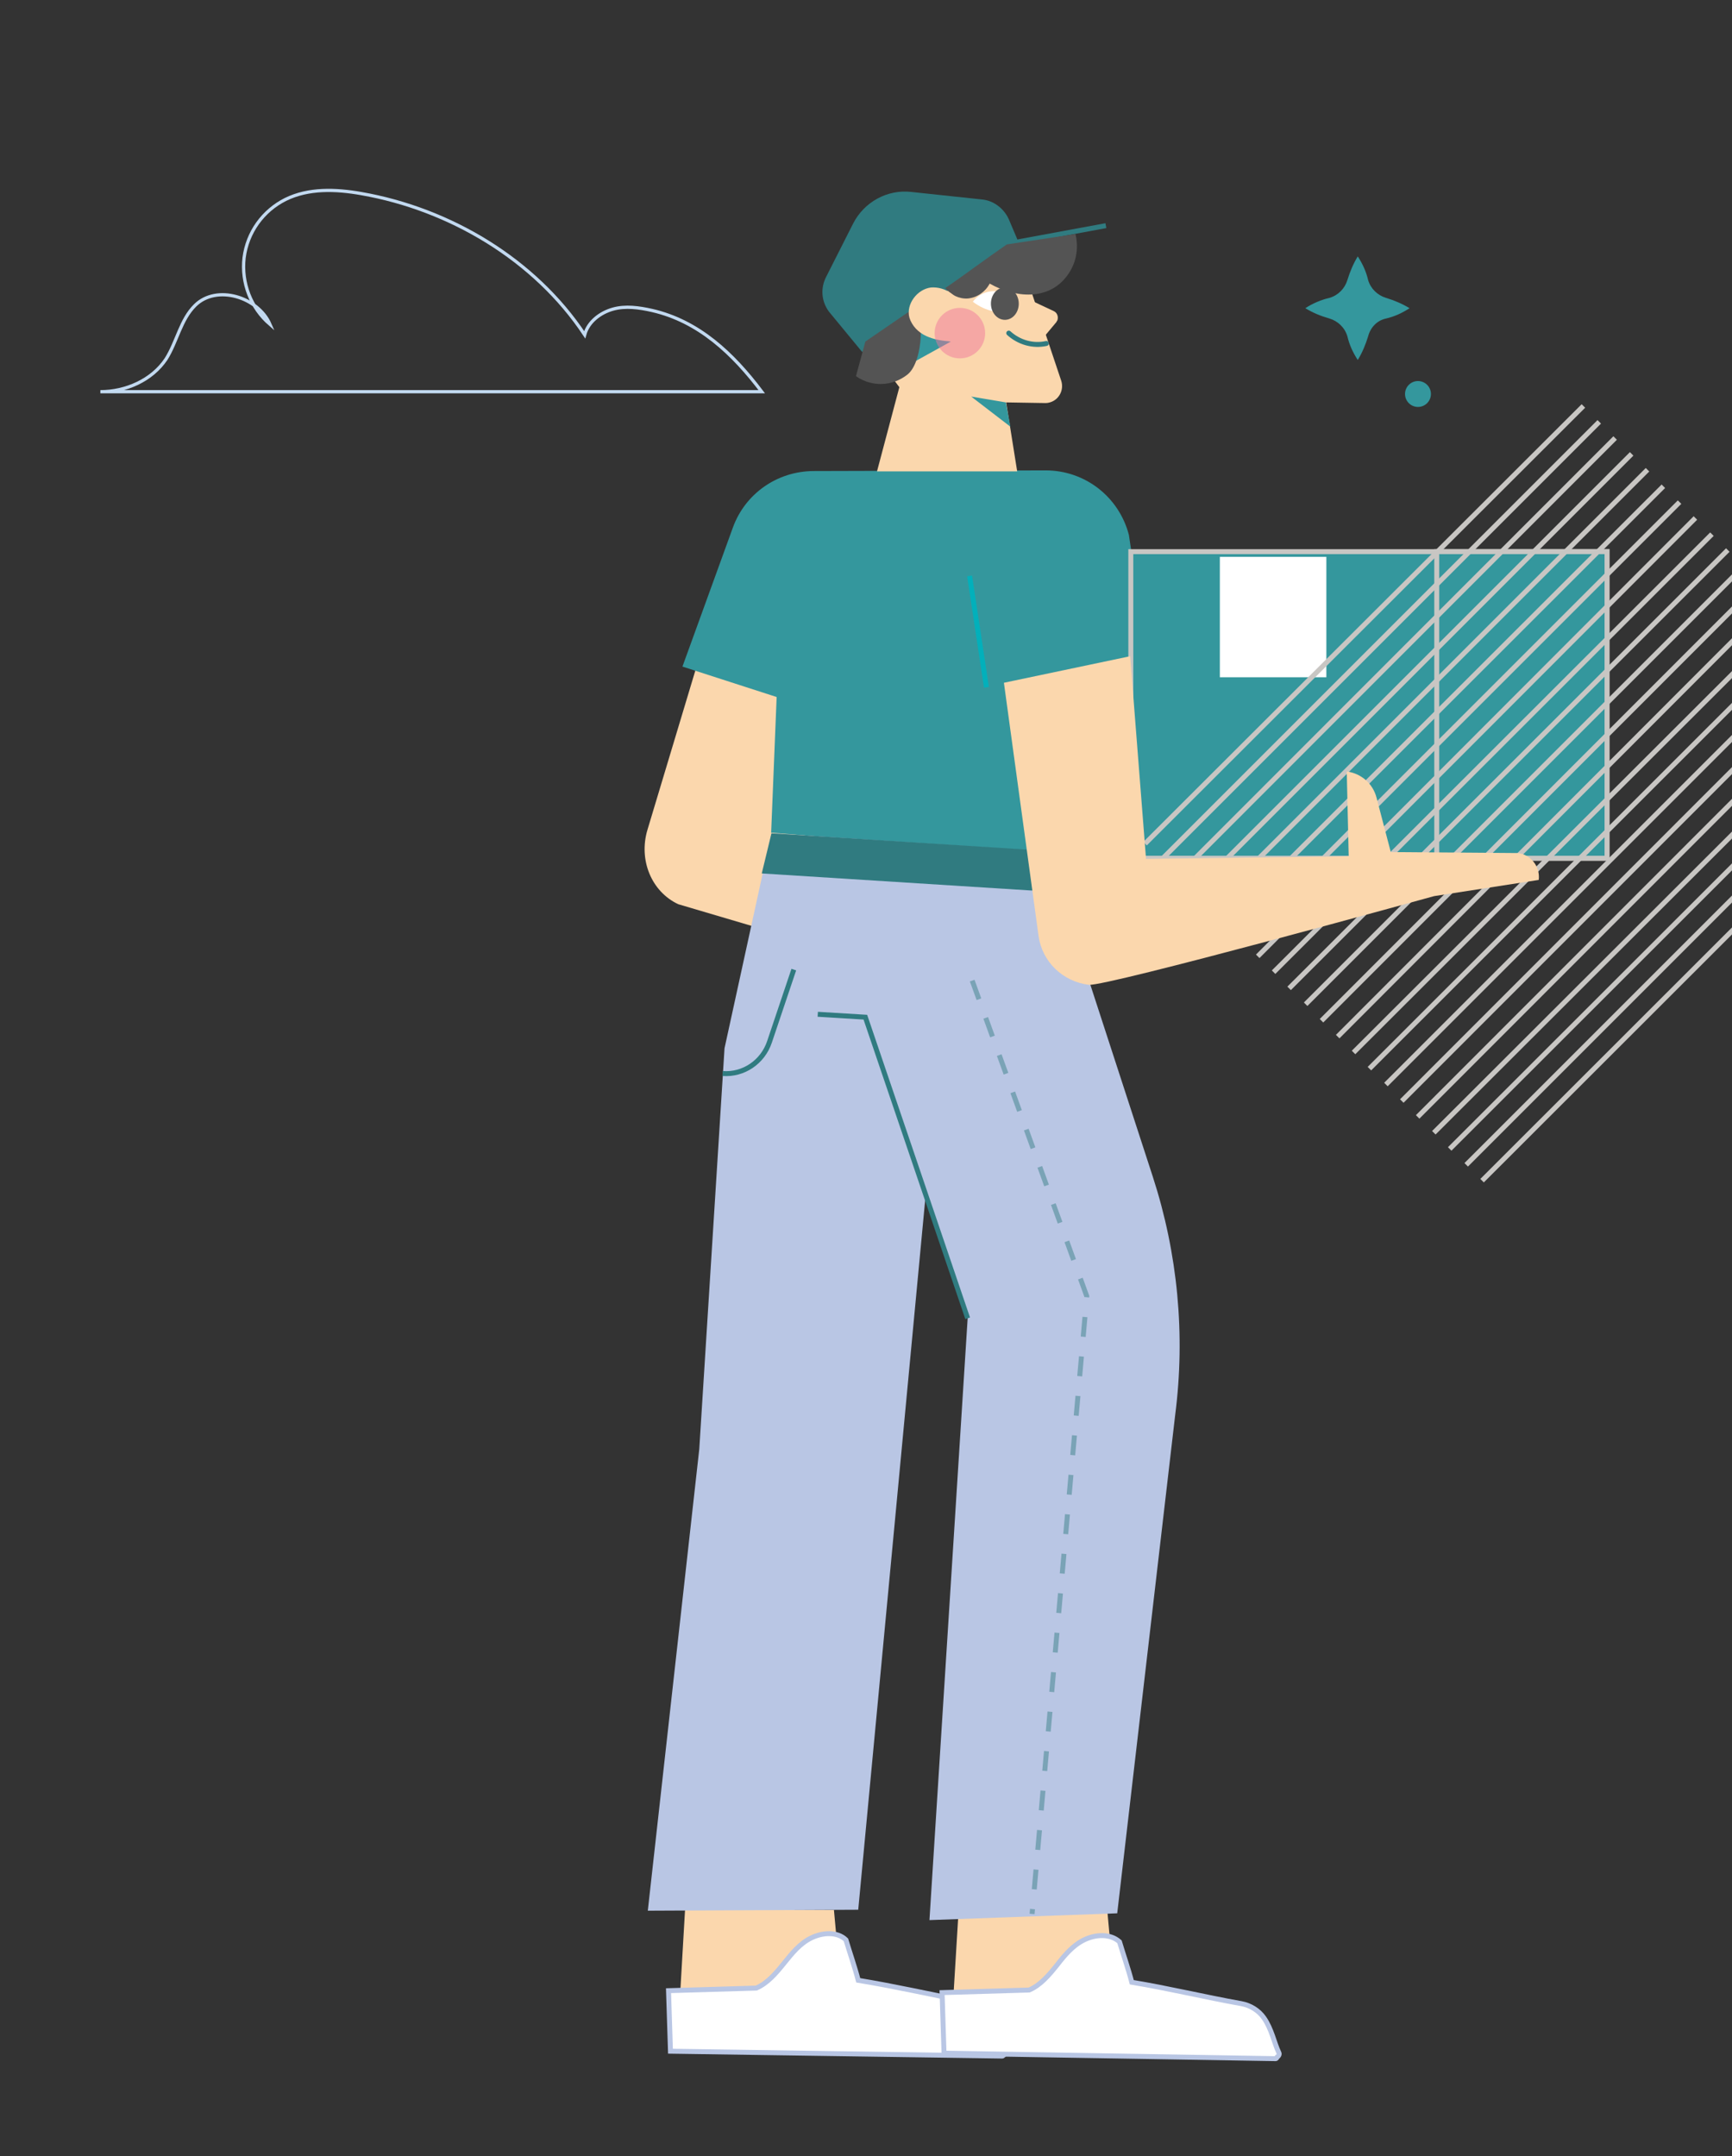 <svg width="535" height="666" viewBox="0 0 535 666" fill="none" xmlns="http://www.w3.org/2000/svg">
<rect x="0" y="0" width="535" height="666" fill="#333333" stroke="none"/>
<g clip-path="url(#clip0_150_285)">
<path d="M428.1 98.4C430.7 97.8 433.1 96.7 435.4 95.2C433.1 93.8 430.7 92.8 428.1 92C425.5 91.2 423.4 89.2 422.6 86.5C422 83.9 420.9 81.5 419.4 79.2C418 81.5 417 83.9 416.2 86.5C415.4 89.1 413.4 91.2 410.7 92C408.1 92.6 405.5 93.7 403.2 95.2C405.5 96.6 407.9 97.6 410.7 98.4C413.3 99.2 415.4 101.2 416.2 103.9C416.8 106.5 417.9 108.9 419.4 111.2C420.8 108.9 421.8 106.5 422.6 103.9C423.3 101.2 425.3 99 428.1 98.4Z" fill="#34979D"/>
<path d="M438 125.7C440.209 125.7 442 123.909 442 121.7C442 119.491 440.209 117.7 438 117.7C435.791 117.7 434 119.491 434 121.7C434 123.909 435.791 125.7 438 125.7Z" fill="#34979D"/>
<path d="M257.6 590L259.7 613.1L296.1 621.1C300.2 622 303.6 624.9 305.1 628.9L306.6 632.9L216 631.7C212.3 631.5 209.4 628.5 209.6 624.7C209.6 624.5 209.6 624.5 209.6 624.4L211.6 590" fill="#FBD7AD"/>
<path d="M309.5 635.1L207.1 633.6L206.5 614.9L233.6 614.1C237.1 612.6 239.7 609.5 242.2 606.4C244.7 603.3 247.1 600.3 250.6 598.6C254.1 596.9 258.6 596.6 261.3 599.2C262.5 603.2 264.1 607.8 265.1 611.7C276.1 613.5 287.7 616.1 298.9 618.3C301.7 618.8 304.3 620.4 305.9 622.7C308.3 626.2 309.1 630.5 310.5 633.4C310.8 633.9 310.5 634.6 310 634.8C309.8 635.1 309.6 635.1 309.5 635.1Z" fill="white" stroke="#B9C6E4" stroke-width="1.53" stroke-miterlimit="10"/>
<path d="M217.8 197.1L200 256.3C197.2 265.6 201.2 275.4 209.5 279.3L257.2 293.4L264.9 261.3L242.3 250.9L258.5 209.6L217.8 197.1Z" fill="#FBD7AD"/>
<path d="M342.1 590.9L344.2 613.7L380.6 621.7C384.7 622.6 388.1 625.5 389.6 629.5L391.1 633.5L300.4 632.1C296.7 631.9 293.8 628.9 294 625.1C294 624.9 294 624.9 294 624.8L296 591.9" fill="#FBD7AD"/>
<path d="M394 635.9L291.6 634.2L291 615.5L317.9 614.7C321.4 613.2 324 610.1 326.5 607C328.9 603.9 331.4 600.9 334.9 599.2C338.4 597.5 342.9 597.2 345.8 599.8C347 603.8 348.6 608.4 349.6 612.3C360.6 614.1 372.2 616.9 383.4 618.9C386.2 619.4 388.8 621 390.4 623.3C392.8 626.7 393.6 631.1 395 634C395.3 634.5 395 635.1 394.5 635.4C394.3 635.9 394.1 635.9 394 635.9Z" fill="white" stroke="#B9C6E4" stroke-width="1.53" stroke-miterlimit="10"/>
<path d="M210.8 205.9L226.4 162.9C230.2 152.5 240 145.6 251.2 145.5L323 145.3C335.1 145.3 345.6 153.4 348.7 165.2L354.8 205.8L312.6 212.2L322.4 264.1L238.2 257.2L239.9 215.3L210.8 205.9Z" fill="#34979D"/>
<path d="M270.9 145.6L277.8 119.6L267.2 105.5L313.9 76.1L327.8 117.6C328.7 120.4 327.2 123.3 324.6 124.2C324 124.4 323.5 124.5 322.9 124.5L310.8 124.3L314.2 145.6" fill="#FBD7AD"/>
<path d="M266.3 108.7L256 96.2C253.7 93 253.4 89 255.2 85.5L263.5 69.1C266.9 62.4 274.1 58.4 281.6 59.3L303.2 61.6C306.9 61.9 310.1 64.4 311.6 67.7L314.4 74.3" fill="#307B80"/>
<path d="M293.7 105.5L281.8 112.1L284.4 102L293.7 105.5Z" fill="#34979D"/>
<path d="M317.4 92.3L325.5 96.1C326.6 96.6 327 97.9 326.6 99C326.4 99.2 326.4 99.3 326.3 99.5L322.2 104.4" fill="#FBD7AD"/>
<path d="M312.9 75L341.6 69.7" stroke="#307B80" stroke-width="1.53" stroke-miterlimit="10"/>
<path d="M311 75.5C304.6 79.9 298.5 84.5 292 89C293.7 91.1 296.3 92.4 299 92.2C301.9 91.9 304.4 90.1 305.7 87.6C313.5 92 323.8 93 329.6 85.2C332.4 81.5 333.3 76.8 332.2 72.3L311 75.5Z" fill="#545454"/>
<path d="M267.3 105.5L264.4 116.2C269.3 119.6 275.6 119.4 280.3 115.7C284.7 112.2 285.5 99.8 283.2 94.6" fill="#545454"/>
<path d="M297.4 95.7C296.2 91.4 292 88.5 287.6 88.8C283.3 89.3 279.8 94 280.9 98.1C281.7 100.7 283.7 102.7 286.1 103.8C288.5 104.9 291.1 105.3 293.9 105.5" fill="#FBD7AD"/>
<path opacity="0.49" d="M296.5 110.7C300.808 110.7 304.3 107.208 304.3 102.9C304.3 98.592 300.808 95.1 296.5 95.1C292.192 95.1 288.7 98.592 288.7 102.9C288.7 107.208 292.192 110.7 296.5 110.7Z" fill="#EF749B"/>
<path d="M311.6 102.9C314.8 105.8 319.1 107 323.2 106.1" stroke="#307B80" stroke-width="1.53" stroke-miterlimit="10" stroke-linecap="round" stroke-linejoin="round"/>
<path d="M310.7 124.3L300 122.5L312.1 131.8" fill="#34979D"/>
<path d="M304.7 212.3L299.5 177.9" stroke="#02B0BB" stroke-width="1.53" stroke-miterlimit="10"/>
<path d="M238.3 257.4L223.8 323.8L216 447.6L200.1 590.2L265.1 589.9L285.9 369.4L298.9 407.2L287.1 593.1L345.1 591L363 437.1C366.2 412.3 363.8 387.2 356.1 363.5L323.4 263L238.3 257.4Z" fill="#B9C6E4"/>
<path d="M322.2 275.3L235.3 269.8L238.3 257.4L323 262.8L322.2 275.3Z" fill="#307B80"/>
<path d="M298.9 407.2L267.3 314.2L252.6 313.3" stroke="#307B80" stroke-width="1.53" stroke-miterlimit="10"/>
<path d="M245.2 299.5L237.7 321.8C235.6 328.1 229.6 332.1 223.2 331.6" stroke="#307B80" stroke-width="1.53" stroke-miterlimit="10"/>
<path opacity="0.46" d="M300.3 302.9L335.7 400.4L318.8 591.2" stroke="#307B80" stroke-width="1.53" stroke-miterlimit="10" stroke-dasharray="6.12 6.12"/>
<path d="M496.4 170.4H349.3V265.1H496.4V170.4Z" fill="#34979D" stroke="#C8C6C3" stroke-width="1.53" stroke-miterlimit="10"/>
<path d="M409.7 172H376.8V209.2H409.7V172Z" fill="white"/>
<path d="M496.4 170.4H443.8V265.1H496.4V170.4Z" fill="#34979D" stroke="#C8C6C3" stroke-width="1.53" stroke-miterlimit="10"/>
<path d="M353.7 260.6L489.1 125.4" stroke="#C8C6C3" stroke-width="1.53" stroke-miterlimit="10"/>
<path d="M358.6 265.7L494 130.3" stroke="#C8C6C3" stroke-width="1.53" stroke-miterlimit="10"/>
<path d="M363.7 270.6L498.9 135.3" stroke="#C8C6C3" stroke-width="1.53" stroke-miterlimit="10"/>
<path d="M368.6 275.6L504 140.2" stroke="#C8C6C3" stroke-width="1.53" stroke-miterlimit="10"/>
<path d="M373.5 280.5L508.9 145.1" stroke="#C8C6C3" stroke-width="1.53" stroke-miterlimit="10"/>
<path d="M378.5 285.4L513.8 150.2" stroke="#C8C6C3" stroke-width="1.53" stroke-miterlimit="10"/>
<path d="M383.4 290.5L518.8 155.1" stroke="#C8C6C3" stroke-width="1.53" stroke-miterlimit="10"/>
<path d="M388.5 295.4L523.7 160" stroke="#C8C6C3" stroke-width="1.53" stroke-miterlimit="10"/>
<path d="M393.4 300.3L528.8 165" stroke="#C8C6C3" stroke-width="1.53" stroke-miterlimit="10"/>
<path d="M398.2 305.3L533.7 169.9" stroke="#C8C6C3" stroke-width="1.53" stroke-miterlimit="10"/>
<path d="M403.3 310.2L538.6 174.9" stroke="#C8C6C3" stroke-width="1.53" stroke-miterlimit="10"/>
<path d="M408.2 315.3L543.6 179.8" stroke="#C8C6C3" stroke-width="1.53" stroke-miterlimit="10"/>
<path d="M413.2 320.2L548.5 184.7" stroke="#C8C6C3" stroke-width="1.53" stroke-miterlimit="10"/>
<path d="M418.1 325.1L553.6 189.8" stroke="#C8C6C3" stroke-width="1.53" stroke-miterlimit="10"/>
<path d="M423 330.1L558.5 194.7" stroke="#C8C6C3" stroke-width="1.53" stroke-miterlimit="10"/>
<path d="M428.1 335L563.4 199.7" stroke="#C8C6C3" stroke-width="1.53" stroke-miterlimit="10"/>
<path d="M433 340.1L568.4 204.6" stroke="#C8C6C3" stroke-width="1.53" stroke-miterlimit="10"/>
<path d="M437.9 345L573.3 209.5" stroke="#C8C6C3" stroke-width="1.53" stroke-miterlimit="10"/>
<path d="M442.9 349.9L578.4 214.6" stroke="#C8C6C3" stroke-width="1.53" stroke-miterlimit="10"/>
<path d="M447.8 354.9L583.3 219.5" stroke="#C8C6C3" stroke-width="1.53" stroke-miterlimit="10"/>
<path d="M452.9 359.8L588.2 224.5" stroke="#C8C6C3" stroke-width="1.53" stroke-miterlimit="10"/>
<path d="M457.8 364.7L593.2 229.4" stroke="#C8C6C3" stroke-width="1.53" stroke-miterlimit="10"/>
<path d="M310.1 210.9L320.8 289.1C321.9 297.1 328.3 303.2 336.3 304.2C341.7 304.8 443 276.8 443 276.8L475.3 271.8C475.8 267.7 472.9 264 468.9 263.5L429.6 263.2L425.2 246.4C424.1 242.1 420.5 238.9 416 238.3L416.6 264.5L354 265.3L349.1 202.7" fill="#FBD7AD"/>
<path d="M300.5 93.2C303.1 89.7 308 88.9 311.5 91.4C312.9 92.3 313.8 93.8 314.4 95.4C309.3 97.5 304.3 96.1 300.5 93.2Z" fill="white"/>
<path d="M310.444 98.796C312.819 98.769 314.719 96.509 314.688 93.748C314.657 90.987 312.707 88.77 310.333 88.797C307.958 88.823 306.058 91.083 306.089 93.844C306.12 96.605 308.07 98.822 310.444 98.796Z" fill="#545454"/>
<path d="M31 121H235.3C226.4 109.2 215.8 99.2 201.4 95.9C197.4 95 193.2 94.4 189.3 95.5C185.4 96.6 181.7 99.4 180.6 103.4C165.2 80.2 139 64.6 111.6 59.8C103.7 58.4 95.3 58.1 88.2 61.6C81.2 65.1 76.4 71.8 75.4 79.6C74.5 87.4 77.5 95.1 83.4 100.2C79.7 91.7 66.9 87.8 60.3 94.3C55.8 98.7 54.7 105.5 51.3 110.9C46.9 117.5 38.8 121 31 121Z" stroke="#C2D9F0" stroke-miterlimit="10"/>
</g>
<defs>
<clipPath id="clip0_150_285">
<rect width="535" height="666" fill="white"/>
</clipPath>
</defs>
</svg>
